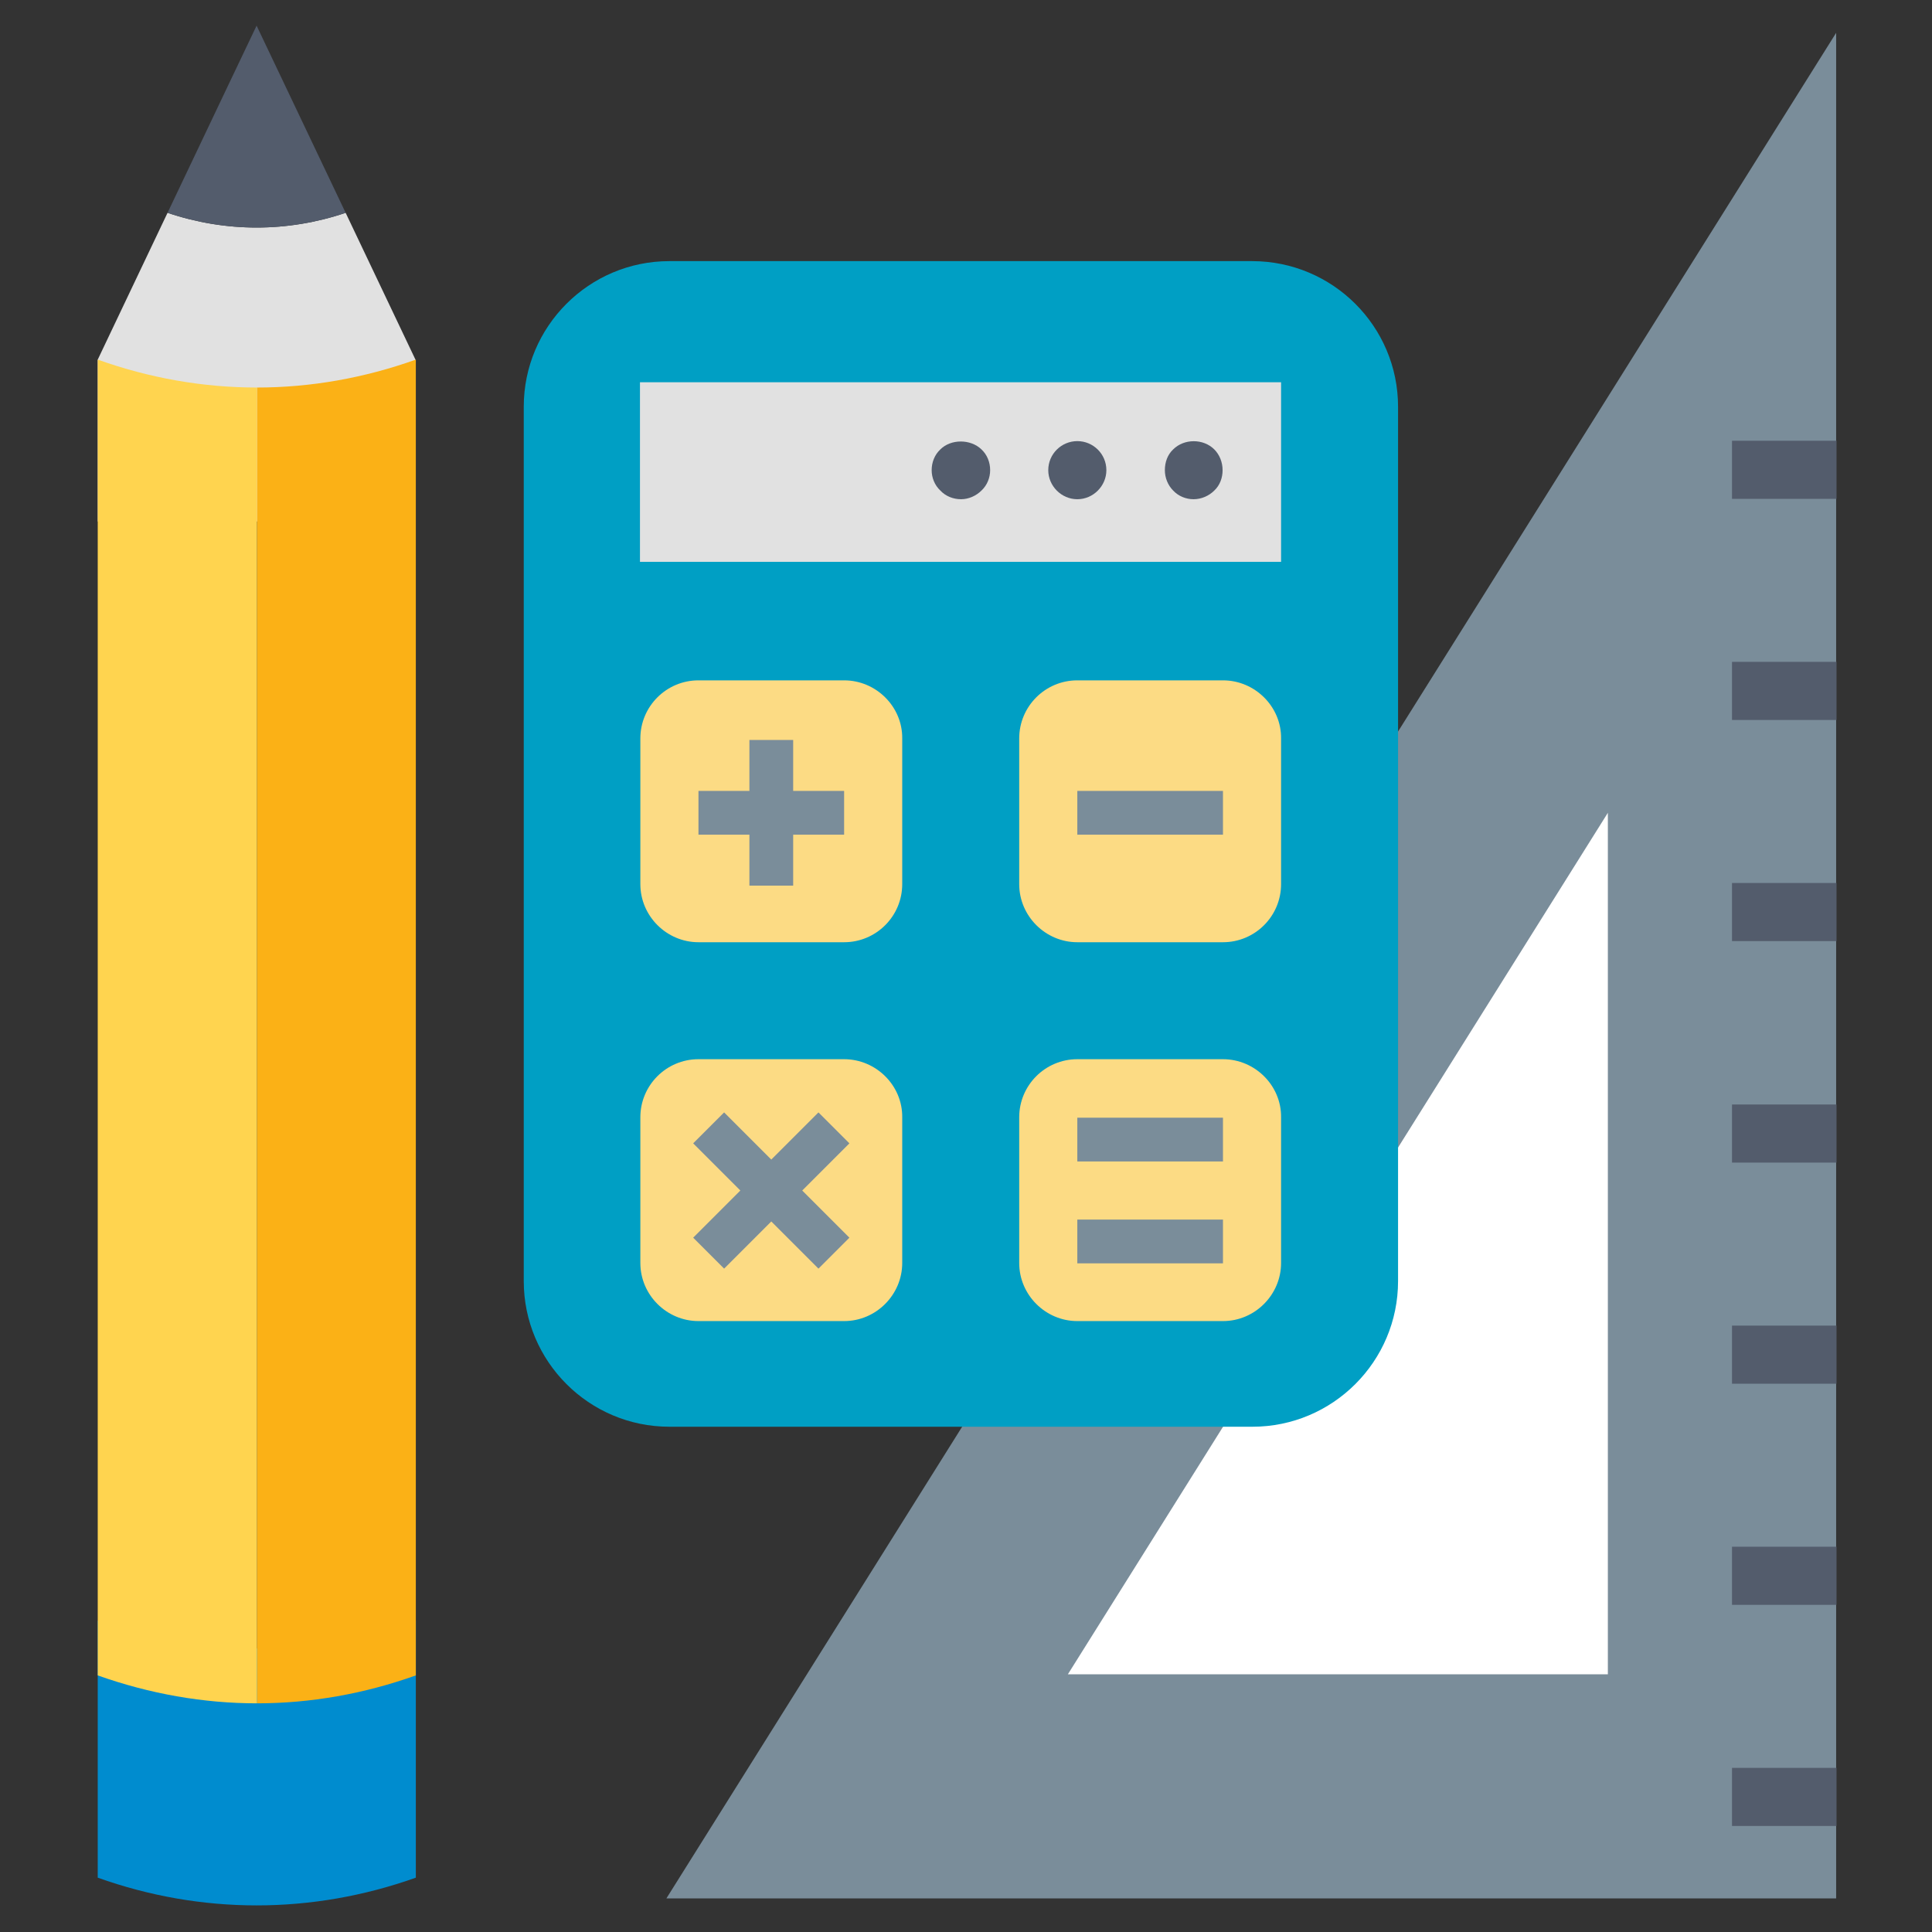 <?xml version="1.0" encoding="utf-8"?>
<!-- Generator: Adobe Illustrator 21.0.2, SVG Export Plug-In . SVG Version: 6.00 Build 0)  -->
<svg version="1.1" id="Layer_1" xmlns="http://www.w3.org/2000/svg" xmlns:xlink="http://www.w3.org/1999/xlink" x="0px" y="0px"
	 viewBox="0 0 512 512" style="enable-background:new 0 0 512 512;" xml:space="preserve">
<rect x="0" y="0" width="512" height="512" fill="#333333" stroke="none"/>
<style type="text/css">
	.st0{fill:#E1E1E1;}
	.st1{fill:#535C6C;}
	.st2{fill:#008CCF;}
	.st3{fill:#FBB116;}
	.st4{fill:#FFD44F;}
	.st5{fill:#7A8D9A;}
	.st6{fill:#FFFFFF;}
	.st7{fill:#009FC4;}
	.st8{fill:#FCDB84;}
</style>
<g>
	<g>
		<path class="st0" d="M44.4,56.4c15.4,5.2,31.8,5.2,47.2,0l18.5,38.9v42.9H25.9V95.3C25.9,95.3,34.8,76.6,44.4,56.4z"/>
		<path class="st1" d="M44.4,56.4C55.7,32.6,68,6.8,68,6.8l23.6,49.6C76.2,61.6,59.8,61.6,44.4,56.4z"/>
		<path class="st2" d="M25.9,429.5v68.1c27.4,9.8,56.8,9.8,84.3,0v-67.8v-0.3C82.7,439.3,53.3,439.3,25.9,429.5z"/>
		<path class="st3" d="M110.2,95.3V444c-13.7,4.9-27.9,7.4-42.1,7.4V102.7C82.3,102.7,96.5,100.2,110.2,95.3z"/>
		<path class="st4" d="M25.9,95.3c13.7,4.9,27.9,7.4,42.2,7.4v348.7c-14.2,0-28.4-2.5-42.2-7.4V95.3L25.9,95.3z"/>
	</g>
	<g>
		<polygon class="st5" points="486.6,503.1 176.6,503.1 486.6,8.7 		"/>
		<polygon class="st6" points="426.1,443.7 283,443.7 426.1,215.4 		"/>
		<rect x="459" y="468.5" class="st1" width="27.7" height="15.4"/>
		<rect x="459" y="409.9" class="st1" width="27.7" height="15.4"/>
		<rect x="459" y="351.3" class="st1" width="27.7" height="15.4"/>
		<rect x="459" y="292.7" class="st1" width="27.7" height="15.4"/>
		<rect x="459" y="234" class="st1" width="27.7" height="15.4"/>
		<rect x="459" y="175.4" class="st1" width="27.7" height="15.4"/>
		<rect x="459" y="116.8" class="st1" width="27.7" height="15.4"/>
	</g>
	<g>
		<path class="st7" d="M331.8,69.2H177.4c-21.3,0-38.6,17.3-38.6,38.6v231.7c0,21.3,17.3,38.6,38.6,38.6h154.5
			c21.3,0,38.6-17.3,38.6-38.6V107.8C370.5,86.5,353.2,69.2,331.8,69.2z"/>
		<g>
			<path class="st8" d="M223.7,280.7h-38.6c-8.5,0-15.4,6.9-15.4,15.4v38.6c0,8.5,7,15.4,15.4,15.4h38.6c8.5,0,15.4-7,15.4-15.4
				v-38.6C239.2,287.7,232.2,280.7,223.7,280.7z"/>
			<path class="st8" d="M324.1,280.7h-38.6c-8.5,0-15.4,6.9-15.4,15.4v38.6c0,8.5,7,15.4,15.4,15.4h38.6c8.5,0,15.4-7,15.4-15.4
				v-38.6C339.6,287.7,332.6,280.7,324.1,280.7z"/>
			<path class="st8" d="M223.7,180.3h-38.6c-8.5,0-15.4,6.9-15.4,15.4v38.6c0,8.5,7,15.4,15.4,15.4h38.6c8.5,0,15.4-6.9,15.4-15.4
				v-38.6C239.2,187.3,232.2,180.3,223.7,180.3z"/>
			<path class="st8" d="M324.1,180.3h-38.6c-8.5,0-15.4,6.9-15.4,15.4v38.6c0,8.5,7,15.4,15.4,15.4h38.6c8.5,0,15.4-6.9,15.4-15.4
				v-38.6C339.6,187.3,332.6,180.3,324.1,180.3z"/>
		</g>
		<rect x="169.6" y="101.3" class="st0" width="169.9" height="47.6"/>
		<g>
			<path class="st1" d="M321.8,119.1c-2.9-2.9-8-2.9-10.9,0c-1.5,1.4-2.2,3.4-2.2,5.5c0,2,0.8,4,2.2,5.4c1.4,1.5,3.4,2.3,5.4,2.3
				c2.1,0,4.1-0.9,5.5-2.3c1.5-1.4,2.2-3.4,2.2-5.4C324,122.5,323.2,120.5,321.8,119.1z"/>
			<path class="st1" d="M285.5,116.9c-4.2,0-7.7,3.4-7.7,7.7c0,4.2,3.5,7.7,7.7,7.7c4.2,0,7.7-3.5,7.7-7.7
				C293.2,120.3,289.7,116.9,285.5,116.9z"/>
			<path class="st1" d="M249.2,119.1c-1.5,1.4-2.3,3.4-2.3,5.5c0,2,0.8,4,2.3,5.4c1.4,1.5,3.4,2.3,5.5,2.3c2,0,4-0.9,5.4-2.3
				c1.5-1.4,2.3-3.4,2.3-5.4c0-2.1-0.8-4.1-2.3-5.5C257.2,116.3,252,116.3,249.2,119.1z"/>
		</g>
		<g>
			<rect x="285.5" y="296.2" class="st5" width="38.6" height="11.6"/>
			<polygon class="st5" points="216.9,294.8 204.4,307.3 191.9,294.8 183.7,303 196.2,315.5 183.7,328 191.9,336.2 204.4,323.7 
				216.9,336.2 225.1,328 212.6,315.5 225.1,303 			"/>
			<rect x="285.5" y="209.6" class="st5" width="38.6" height="11.6"/>
			<polygon class="st5" points="198.6,234.7 210.2,234.7 210.2,221.2 223.7,221.2 223.7,209.6 210.2,209.6 210.2,196.1 198.6,196.1 
				198.6,209.6 185.1,209.6 185.1,221.2 198.6,221.2 			"/>
			<rect x="285.5" y="323.2" class="st5" width="38.6" height="11.6"/>
		</g>
	</g>
</g>
</svg>
